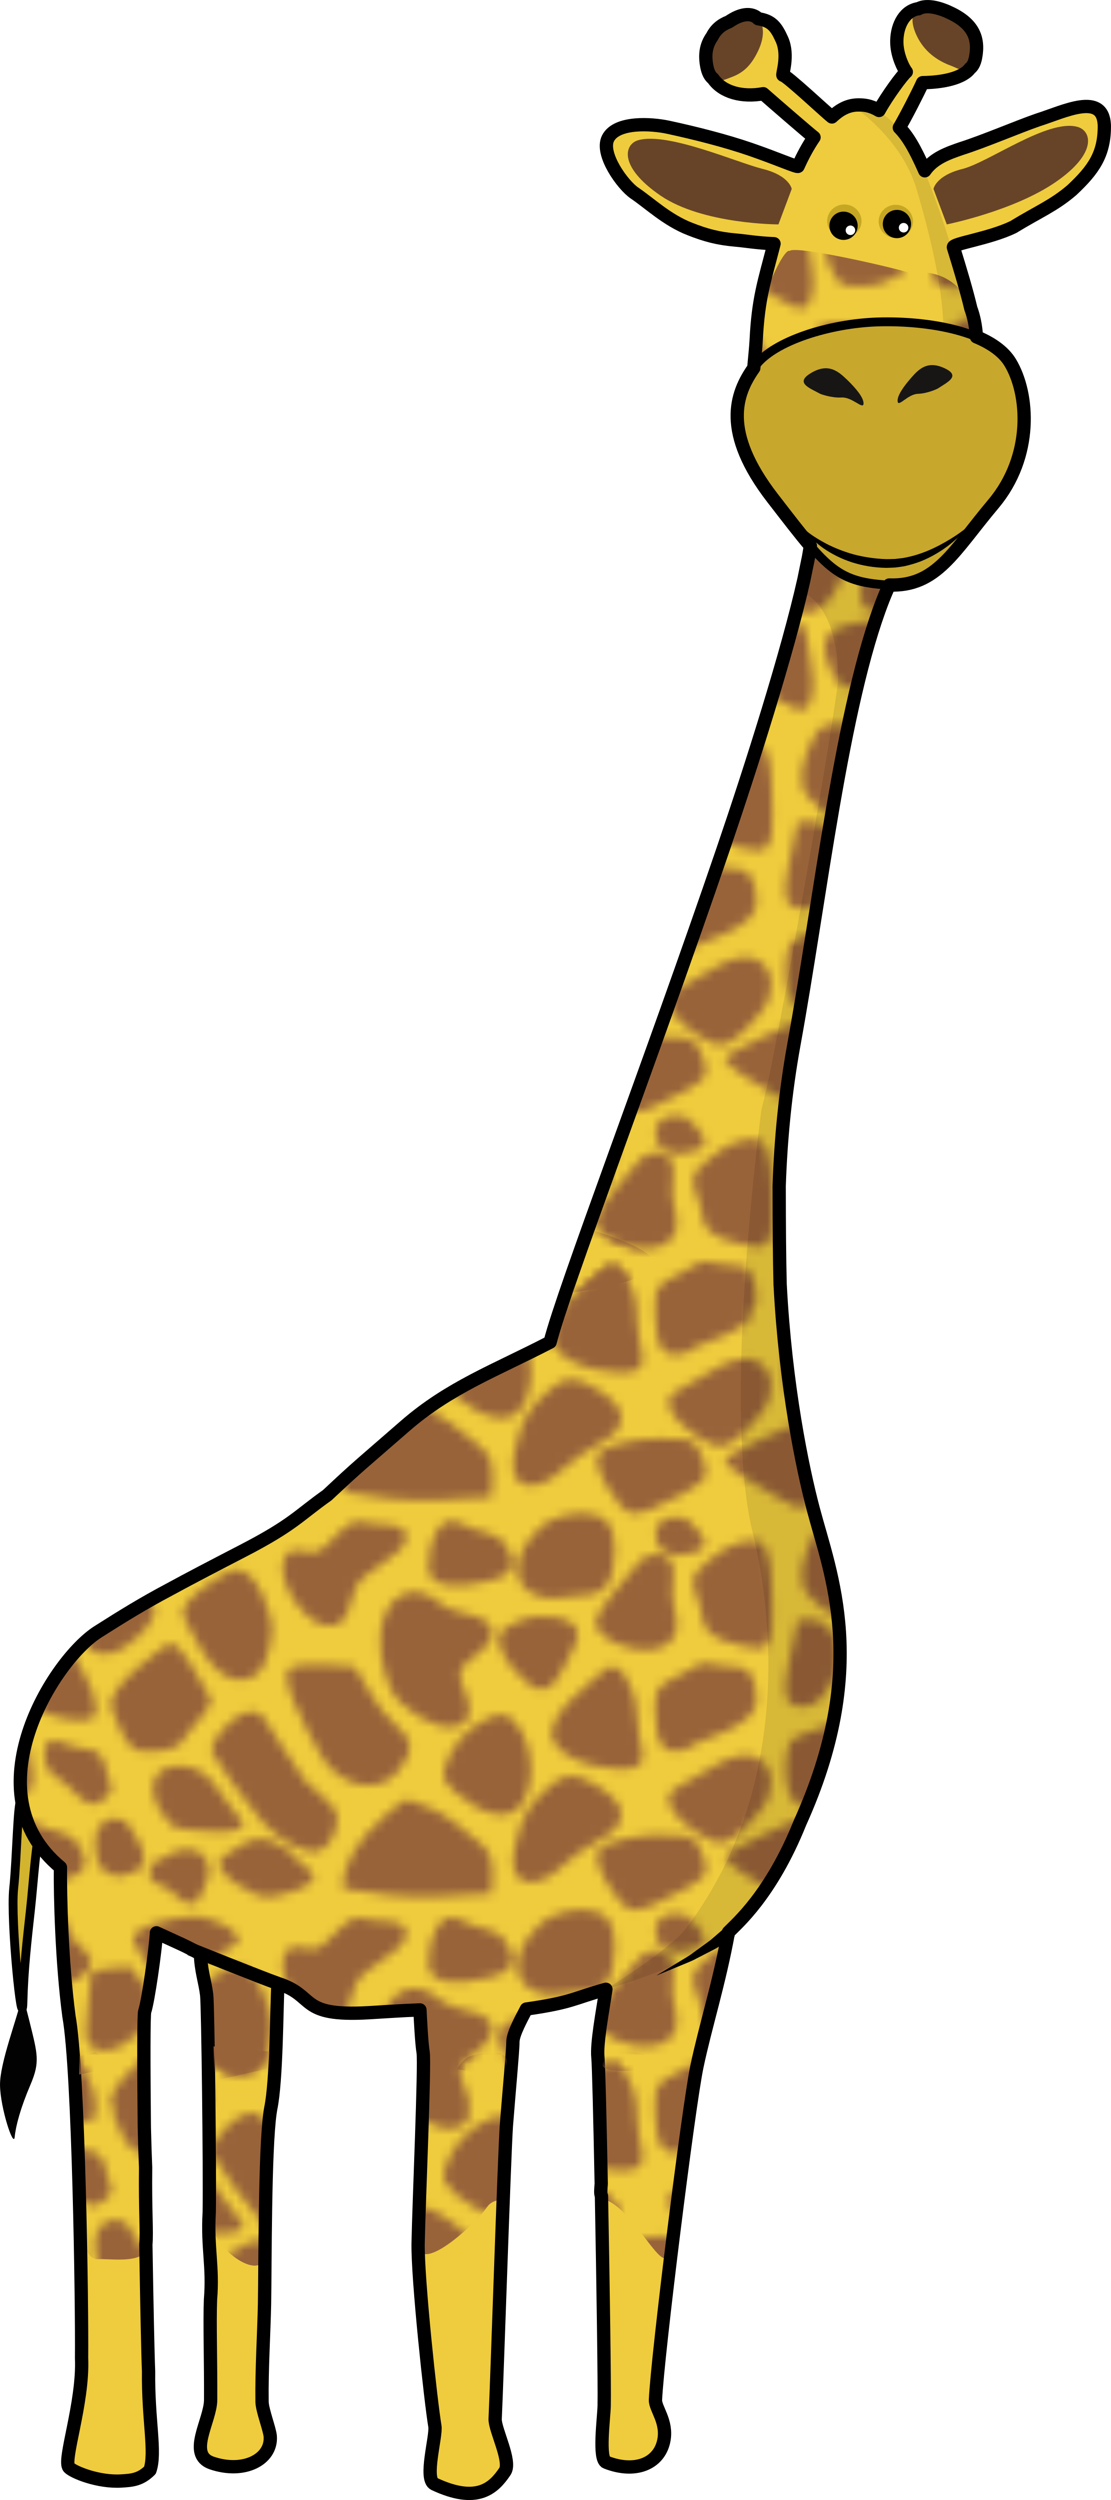 <?xml version="1.0" encoding="iso-8859-1"?>
<!-- Generator: Adobe Illustrator 16.0.0, SVG Export Plug-In . SVG Version: 6.00 Build 0)  -->
<!DOCTYPE svg PUBLIC "-//W3C//DTD SVG 1.1//EN" "http://www.w3.org/Graphics/SVG/1.1/DTD/svg11.dtd">
<svg version="1.1" id="Layer_1" xmlns="http://www.w3.org/2000/svg" xmlns:xlink="http://www.w3.org/1999/xlink" x="0px" y="0px"
	 width="125.387px" height="281.974px" viewBox="0 0 125.387 281.974" style="enable-background:new 0 0 125.387 281.974;"
	 xml:space="preserve">
<pattern  x="-1390.896" y="-665.19" width="104.127" height="89.445" patternUnits="userSpaceOnUse" id="New_Pattern_2" viewBox="0 -98.888 104.127 89.445" style="overflow:visible;">
	<g>
		<polygon style="fill:none;" points="0,-98.888 104.127,-98.888 104.127,-9.442 0,-9.442 		"/>
		<g>
			<path style="fill:#99633A;" d="M6.587-31.663c1.525,0.072,1.836,1.736,2.376,2.873c0.54,1.135,2.937,2.102,2.005,3.593
				c-0.931,1.49-3.782,2.151-5.156,2.601c-1.377,0.447-3.594-1.188-4.895-2.266c-1.303-1.078-1.092-2.987,0.894-4.208
				C3.794-30.29,4.341-31.771,6.587-31.663z"/>
			<path style="fill:#99633A;" d="M53.068-30.565c1.812,1.084,3.801,0.672,4.874,2.351s1.578,3.204-1.877,4.062
				c-3.457,0.855-6.766,0.821-6.8-1.517C49.233-28.01,50.302-32.221,53.068-30.565z"/>
			<path style="fill:#99633A;" d="M61.702-30.002c1.43-1.55,4.709-2.208,6.553-1.546c1.799,0.645,2.407,2.642,1.771,6.243
				c-0.636,3.603-3.942,2.521-5.771,3.007c-1.827,0.485-4.703-0.436-4.902-2.82C59.167-27.332,60.58-28.787,61.702-30.002z"/>
			<path style="fill:#99633A;" d="M95.505-30.798c-1.581-0.188-2.328,0.46-3.089,2.171c-0.759,1.711-1.771,4.211-0.306,6.021
				c1.465,1.811,5.291,4.11,6.428,1.347c1.138-2.763,2.405-5.658,0.936-7.73C98.006-31.062,97.469-30.565,95.505-30.798z"/>
			<path style="fill:#99633A;" d="M85.827-28.73c1.746-0.025,2.127,2.323,2.172,5.462s0.492,6.925-1.604,6.693
				c-2.096-0.232-6.029-0.96-6.194-3.312c-0.166-2.353-2.02-4.025-0.342-5.619S83.475-28.697,85.827-28.73z"/>
			<path style="fill:#99633A;" d="M73.045-26.325c0.89-1.067,4.293-1.63,3.818,1.776c-0.475,3.407,0.712,4.044,0.346,5.881
				c-0.366,1.836-2.315,2.649-4.809,2.161c-2.492-0.487-4.867-2.022-4.106-3.603C69.057-21.69,71.503-24.472,73.045-26.325z"/>
			<path style="fill:#99633A;" d="M61.231-20.14c2.613-0.168,6.023,0.438,4.496,3.337c-1.53,2.898-2.526,6.312-5.172,4.259
				c-2.645-2.055-4.26-5.172-2.704-6.239C59.405-19.852,61.231-20.14,61.231-20.14z"/>
			<path style="fill:#99633A;" d="M92.626-19.804c1.833,0.104,3.573,2.957,2.821,5.322c-0.75,2.364-2.025,4.606-4.119,4.505
				c-2.094-0.101-1.989-1.932-1.503-4.425c0.488-2.491,1.101-5.378,1.101-5.378L92.626-19.804z"/>
			<path style="fill:#99633A;" d="M50.462-21.699c0.998,0.908,2.911,1.116,4.539,1.673c1.629,0.555,2.232,2.283-0.174,4.054
				c-2.406,1.771-2.401,2.118-1.442,4.305c0.957,2.187,0.63,3.695-1.449,3.957C49.855-7.45,46-9.827,45.045-11.897
				c-0.956-2.069-1.935-5.761-0.587-8.674C45.806-23.485,48.585-23.408,50.462-21.699z"/>
			<path style="fill:#99633A;" d="M37.226-27.734c1.553-1.199,2.957-3.573,4.533-3.073c1.577,0.502,5.089-0.182,4.996,1.76
				c-0.102,2.093-5.179,3.737-5.803,5.838c-0.623,2.102-0.941,3.698-2.203,4.046c-2.994,0.828-6.606-4.745-5.857-7.24
				C33.641-28.9,35.673-26.535,37.226-27.734z"/>
			<path style="fill:#99633A;" d="M81.844-14.681c1.492,0.505,3.523-0.572,4.217,2.165c0.692,2.736-0.341,3.666-2.157,4.739
				c-1.814,1.071-4.552,1.765-5.067,2.295c-0.515,0.531-3.51,1.488-3.82-1.907c-0.309-3.396-0.591-4.699,1.88-5.781
				C79.365-14.252,79.61-15.432,81.844-14.681z"/>
			<path style="fill:#99633A;" d="M69.294-14.239c1.374-1.271,3.431,2.044,3.475,5.183s1.514,5.21-0.176,5.889
				c-1.691,0.677-7.721-0.152-9.197-2.877C61.918-8.771,68.005-13.043,69.294-14.239z"/>
			<path style="fill:#99633A;" d="M40.909-14.487c1.203,1.814,2.555,4.804,4.54,6.477c1.986,1.67,2.396,2.973,0.208,5.489
				c-2.186,2.516-6.517,1.531-8.528-1.971c-2.013-3.503-4.971-9.216-3.411-9.893C35.278-15.061,40.909-14.487,40.909-14.487z"/>
			<path style="fill:#99633A;" d="M27.282-25.409c2.66-0.418,4.525,5.428,4.288,7.132s-0.577,5.371-3.719,5.286
				c-3.139-0.087-5.442-5.677-6.25-7.235C20.794-21.784,26.368-25.265,27.282-25.409z"/>
			<path style="fill:#99633A;" d="M19.946-17.064c1.439-0.503,4,5.306,4.664,6.08c0.666,0.775-2.305,3.434-3.069,4.752
				c-0.767,1.32-2.989,1.352-4.69,1.245c-1.704-0.106-2.393-2.581-3.34-4.792C12.563-11.988,19.557-16.928,19.946-17.064z"/>
			<path style="fill:#99633A;" d="M15.643-25.372c0.667,0.904,2.801,3.752,2.683,4.669c-0.117,0.918-1.142,2.502-3.345,3.971
				c-2.201,1.471-4.692,0.984-4.341-1.769c0.354-2.75,0.312-5.628,0.566-6.153C11.46-25.182,15.643-25.372,15.643-25.372z"/>
			<path style="fill:#99633A;" d="M4.641-17.368c1.309,0.112,2.756,0.745,3.676,0.994c0.919,0.248,1.196,1.29,2.133,2.847
				c0.938,1.556,1.082,2.47,1.229,3.514c0.146,1.044,0.155,1.83-2.857,1.479c-3.012-0.348-5.256-1.754-5.679-3.841
				C2.72-14.464,4.641-17.368,4.641-17.368z"/>
			<path style="fill:#99633A;" d="M98.674-17.536c0.642-0.925,2.144-5.654,3.034-7.368c0.521-1.002,1.237-0.885,1.902-0.462
				c-0.422,4.3,2,14.069-4.107,14.825c-0.675,0.083-0.837-1.129-1.275-1.627C96.632-13.976,98.034-16.611,98.674-17.536z"/>
			<path style="fill:#99633A;" d="M27.755-28.798c0.803,1.295-4.666,2.795-6.736,4.394c-2.069,1.599-3.814-1.515-5.024-3.852
				c-0.741-1.43,4.261-2.792,7.011-2.792C24.026-31.048,26.951-30.095,27.755-28.798z"/>
			<path style="fill:#99633A;" d="M3.959-6.032C4.113-4.334,5.612-0.169,3.26-0.006C2.406,0.055,1.444-0.352,0.563-0.891
				C0.274-4.162-0.771-8.476,1.505-9.798C3.118-10.734,3.833-7.402,3.959-6.032z"/>
			<path style="fill:#99633A;" d="M75.208-28.128c-0.407-1.106-0.557-2.304,0.613-2.92c0.741-0.39,1.697-0.336,2.469-0.159
				c4.218,3.641,1.217,3.819-0.947,4.152C76.403-27.244,75.413-27.573,75.208-28.128z"/>
			<path style="fill:#99633A;" d="M1.063-22.442c0.25-2.25,3.641,1.729,3.5,2.25c-0.249,0.92-1.035,4.526-2,5.25
				c-1,0.75-1.944,0.855-2.25,1C0.205-15.744,0.583-20.668,1.063-22.442z"/>
		</g>
		<g>
			<path style="fill:#99633A;" d="M30.505-39.771c1.312,0.046,3.422,1.488,3.883,2.266c0.462,0.776,2.519,1.432,1.714,2.455
				c-0.804,1.022-3.255,1.481-4.438,1.793c-1.185,0.31-3.086-0.805-4.201-1.538c-1.116-0.735-2.778-2.348-1.069-3.188
				C28.102-38.823,28.575-39.84,30.505-39.771z"/>
			<path style="fill:#99633A;" d="M6.587-76.386c1.525,0.072,1.836,1.736,2.376,2.873c0.54,1.135,2.937,2.102,2.005,3.593
				c-0.931,1.49-3.782,2.151-5.156,2.601c-1.377,0.447-3.594-1.188-4.895-2.266c-1.303-1.078-1.092-2.987,0.894-4.208
				C3.794-75.013,4.341-76.494,6.587-76.386z"/>
			<path style="fill:#99633A;" d="M21.971-38.608c1.159,0.034,1.903,0.533,2.215,1.218c0.311,0.685,0.449,1.372,0.075,2.238
				c-0.376,0.867-0.62,1.861-1.129,2.386c-0.51,0.523-1.591,0.28-2.554-0.826c-0.963-1.105-2.856-0.948-2.789-2.328
				c0.066-1.379,0.755-1.347,1.824-1.878C20.683-38.331,20.98-38.637,21.971-38.608z"/>
			<path style="fill:#99633A;" d="M53.068-75.288c1.812,1.084,3.801,0.672,4.874,2.351s1.578,3.204-1.877,4.062
				c-3.457,0.855-6.766,0.821-6.8-1.517C49.233-72.732,50.302-76.943,53.068-75.288z"/>
			<path style="fill:#99633A;" d="M4.818-41.538c1.812,1.084,3.801,0.672,4.874,2.351s1.578,3.204-1.877,4.062
				c-3.457,0.855-6.766,0.821-6.8-1.517C0.983-38.982,2.052-43.193,4.818-41.538z"/>
			<path style="fill:#99633A;" d="M61.702-74.725c1.43-1.55,4.709-2.208,6.553-1.546c1.799,0.645,2.407,2.642,1.771,6.243
				c-0.636,3.603-3.942,2.521-5.771,3.007c-1.827,0.485-4.703-0.436-4.902-2.82C59.167-72.055,60.58-73.51,61.702-74.725z"/>
			<path style="fill:#99633A;" d="M75.906-40.202c1.625,0.163,3.195-0.438,4.007,1.575c0.812,2.014,1.412,2.854-1.569,4.4
				c-2.983,1.544-5.12,2.814-6.434,2.312c-1.313-0.504-4.521-5.488-3.361-6.68C69.707-39.786,74.206-40.374,75.906-40.202z"/>
			<path style="fill:#99633A;" d="M95.505-75.521c-1.581-0.188-2.328,0.46-3.089,2.171c-0.759,1.711-1.771,4.211-0.306,6.021
				c1.465,1.811,5.291,4.11,6.428,1.347c1.138-2.763,2.405-5.658,0.936-7.73C98.006-75.784,97.469-75.288,95.505-75.521z"/>
			<path style="fill:#99633A;" d="M85.827-73.453c1.746-0.025,2.127,2.323,2.172,5.462s0.492,6.925-1.604,6.693
				c-2.096-0.232-6.029-0.96-6.194-3.312c-0.166-2.353-2.02-4.025-0.342-5.619S83.475-73.42,85.827-73.453z"/>
			<path style="fill:#99633A;" d="M73.045-71.048c0.89-1.067,4.293-1.63,3.818,1.776c-0.475,3.407,0.712,4.044,0.346,5.881
				c-0.366,1.836-2.315,2.649-4.809,2.161c-2.492-0.487-4.867-2.022-4.106-3.603C69.057-66.413,71.503-69.194,73.045-71.048z"/>
			<path style="fill:#99633A;" d="M61.231-64.862c2.613-0.168,6.023,0.438,4.496,3.337c-1.53,2.898-2.526,6.312-5.172,4.259
				c-2.645-2.055-4.26-5.172-2.704-6.239C59.405-64.574,61.231-64.862,61.231-64.862z"/>
			<path style="fill:#99633A;" d="M92.626-64.526c1.833,0.104,3.573,2.957,2.821,5.322c-0.75,2.364-2.025,4.606-4.119,4.505
				c-2.094-0.101-1.989-1.932-1.503-4.425c0.488-2.491,1.101-5.378,1.101-5.378L92.626-64.526z"/>
			<path style="fill:#99633A;" d="M101.126-53.276c1.833,0.104,3.573,2.957,2.821,5.322c-0.75,2.364-2.025,4.606-4.119,4.505
				c-2.094-0.101-1.989-1.932-1.503-4.425c0.488-2.491,1.101-5.378,1.101-5.378L101.126-53.276z"/>
			<path style="fill:#99633A;" d="M50.462-66.422c0.998,0.908,2.911,1.116,4.539,1.673c1.629,0.555,2.232,2.283-0.174,4.054
				c-2.406,1.771-2.401,2.118-1.442,4.305c0.957,2.187,0.63,3.695-1.449,3.957c-2.08,0.261-5.936-2.116-6.891-4.187
				c-0.956-2.069-1.935-5.761-0.587-8.674C45.806-68.208,48.585-68.131,50.462-66.422z"/>
			<path style="fill:#99633A;" d="M37.226-72.457c1.553-1.199,2.957-3.573,4.533-3.073c1.577,0.502,5.089-0.182,4.996,1.76
				c-0.102,2.093-5.179,3.737-5.803,5.838c-0.623,2.102-0.941,3.698-2.203,4.046c-2.994,0.828-6.606-4.745-5.857-7.24
				C33.641-73.623,35.673-71.258,37.226-72.457z"/>
			<path style="fill:#99633A;" d="M81.844-59.403c1.492,0.505,3.523-0.572,4.217,2.165c0.692,2.736-0.341,3.666-2.157,4.739
				c-1.814,1.071-4.552,1.765-5.067,2.295c-0.515,0.531-3.51,1.488-3.82-1.907c-0.309-3.396-0.591-4.699,1.88-5.781
				C79.365-58.975,79.61-60.154,81.844-59.403z"/>
			<path style="fill:#99633A;" d="M69.294-58.962c1.374-1.271,3.431,2.044,3.475,5.183s1.514,5.21-0.176,5.889
				c-1.691,0.677-7.721-0.152-9.197-2.877C61.918-53.494,68.005-57.766,69.294-58.962z"/>
			<path style="fill:#99633A;" d="M86.178-49.002c2.468,1.056,1.894,4.42,0.865,5.612c-1.03,1.192-3.337,4.363-5.175,3.997
				c-1.836-0.366-7.78-4.466-4.535-6.213C80.577-47.352,83.809-50.015,86.178-49.002z"/>
			<path style="fill:#99633A;" d="M58.916-53.059c-1.409-1.514-3.013-0.349-4.697,0.722c-1.686,1.069-3.858,4.632-3.054,6.059
				c0.806,1.428,5.565,5.022,7.895,3.288C61.39-44.723,61.439-50.349,58.916-53.059z"/>
			<path style="fill:#99633A;" d="M40.909-59.21c1.203,1.814,2.555,4.804,4.54,6.477c1.986,1.67,2.396,2.973,0.208,5.489
				c-2.186,2.516-6.517,1.531-8.528-1.971c-2.013-3.503-4.971-9.216-3.411-9.893C35.278-59.783,40.909-59.21,40.909-59.21z"/>
			<path style="fill:#99633A;" d="M27.282-70.132c2.66-0.418,4.525,5.428,4.288,7.132s-0.577,5.371-3.719,5.286
				c-3.139-0.087-5.442-5.677-6.25-7.235C20.794-66.507,26.368-69.987,27.282-70.132z"/>
			<path style="fill:#99633A;" d="M30.66-53.438c1.04,1.442,3.882,6.223,4.679,7.126c0.799,0.904,3.44,2.698,3.588,3.872
				c0.147,1.175-0.477,3.276-1.905,3.951c-1.43,0.675-4.728-1.24-6.455-3.178c-1.727-1.937-5.197-6.727-5.737-7.896
				C24.29-50.732,28.791-56.027,30.66-53.438z"/>
			<path style="fill:#99633A;" d="M19.946-61.787c1.439-0.503,4,5.306,4.664,6.08c0.666,0.775-2.305,3.434-3.069,4.752
				c-0.767,1.32-2.989,1.352-4.69,1.245c-1.704-0.106-2.393-2.581-3.34-4.792C12.563-56.711,19.557-61.65,19.946-61.787z"/>
			<path style="fill:#99633A;" d="M15.643-70.095c0.667,0.904,2.801,3.752,2.683,4.669c-0.117,0.918-1.142,2.502-3.345,3.971
				c-2.201,1.471-4.692,0.984-4.341-1.769c0.354-2.75,0.312-5.628,0.566-6.153C11.46-69.904,15.643-70.095,15.643-70.095z"/>
			<path style="fill:#99633A;" d="M4.641-62.091c1.309,0.112,2.756,0.745,3.676,0.994c0.919,0.248,1.196,1.29,2.133,2.847
				c0.938,1.556,1.082,2.47,1.229,3.514c0.146,1.044,0.155,1.83-2.857,1.479c-3.012-0.348-5.256-1.754-5.679-3.841
				C2.72-59.187,4.641-62.091,4.641-62.091z"/>
			<path style="fill:#99633A;" d="M13.511-45.346c-0.686-2.215-0.717-4.437-2.681-4.54c-1.963-0.103-3.945-1.513-4.458-0.851
				c-0.514,0.662-1.007,2.761,0.84,3.911c1.849,1.15,3.057,3.357,4.361,3.077C12.876-44.029,13.511-45.346,13.511-45.346z"/>
			<path style="fill:#99633A;" d="M94.566-37.134c-1.14-2.678-0.471-3.753,0.685-4.385c1.154-0.629,2.86-0.73,3.968-0.981
				c0.893-0.204,4.845,2.335,3.621,6.058c-1.254,0.787-2.946,1.51-4.226,1.492C96.462-34.979,95.706-34.455,94.566-37.134z"/>
			<path style="fill:#99633A;" d="M92.56-34.255c-0.301,1.834-0.839,2.587-3.805,0.734c-2.966-1.852-4.581-2.442-5.975-4.057
				c-0.721-0.833,8.331-4.396,8.571-4.614c0.375,0.671,0.646,1.507,0.737,2.456C92.318-37.321,92.859-36.089,92.56-34.255z"/>
			<path style="fill:#99633A;" d="M98.674-62.259c0.642-0.925,2.144-5.654,3.034-7.368c0.521-1.002,1.237-0.885,1.902-0.462
				c-0.422,4.3,2,14.069-4.107,14.825c-0.675,0.083-0.837-1.129-1.275-1.627C96.632-58.698,98.034-61.334,98.674-62.259z"/>
			<path style="fill:#99633A;" d="M90.334-51.022c1.166-0.801,4.295-1.5,5.464-2.04c0.753-0.349,1.465,0.443,1.988,1.397
				c-0.001,0.004-0.004,0.009-0.007,0.014c-1.757,3.431-2.577,7.892-5.665,8.245C88.77-43.023,89.345-50.343,90.334-51.022z"/>
			<path style="fill:#99633A;" d="M58.933-38.526c0.857-4.487,2.147-5.451,3.889-7.108c1.742-1.657,3.03-1.655,5.497-0.125
				c2.467,1.531,3.169,2.846,2.357,4.346c-0.77,1.422-4.054,2.416-6.478,4.808C61.715-34.155,58.077-34.039,58.933-38.526z"/>
			<path style="fill:#99633A;" d="M27.755-73.521c0.803,1.295-4.666,2.795-6.736,4.394c-2.069,1.599-3.814-1.515-5.024-3.852
				c-0.741-1.43,4.261-2.792,7.011-2.792C24.026-75.771,26.951-74.817,27.755-73.521z"/>
			<path style="fill:#99633A;" d="M44.16-42.253c3.487-3.058,2.46-1.735,4.69-1.244c1.49,0.328,4.354,2.554,5.811,3.84
				c1.456,1.286,2.098,1.461,1.714,6.018c-2.213,0.078-3.593,0.192-5.81,0.318c-3.697,0.211-7.432-0.234-10.913-0.876
				C39.415-36.728,41.317-39.761,44.16-42.253z"/>
			<path style="fill:#99633A;" d="M21.023-48.021c3.66-0.052,4.588,3.287,6.981,6.001c2.087,2.364-7.235,1.091-7.406,0.937
				C17.232-44.12,17.363-47.968,21.023-48.021z"/>
			<path style="fill:#99633A;" d="M3.959-50.755c0.154,1.698,1.653,5.863-0.699,6.026c-0.854,0.061-1.815-0.346-2.696-0.885
				c-0.289-3.271-1.335-7.585,0.941-8.907C3.118-55.457,3.833-52.125,3.959-50.755z"/>
			<path style="fill:#99633A;" d="M11.95-37.184c-0.416-1.693-0.574-3.523,0.591-4.455c0.738-0.591,1.695-0.501,2.468-0.226
				c4.246,5.594,1.246,5.844-0.916,6.337C13.152-35.823,12.159-36.334,11.95-37.184z"/>
			<path style="fill:#99633A;" d="M75.208-72.851c-0.407-1.106-0.557-2.304,0.613-2.92c0.741-0.39,1.697-0.336,2.469-0.159
				c4.218,3.641,1.217,3.819-0.947,4.152C76.403-71.967,75.413-72.296,75.208-72.851z"/>
			<path style="fill:#99633A;" d="M1.063-67.165c0.25-2.25,3.641,1.729,3.5,2.25c-0.249,0.92-1.035,4.526-2,5.25
				c-1,0.75-1.944,0.855-2.25,1C0.205-60.467,0.583-65.391,1.063-67.165z"/>
		</g>
		<g>
			<path style="fill:#99633A;" d="M30.505-84.493c1.312,0.046,3.422,1.488,3.883,2.266c0.462,0.776,2.519,1.432,1.714,2.455
				c-0.804,1.022-3.255,1.481-4.438,1.793c-1.185,0.31-3.086-0.805-4.201-1.538c-1.116-0.735-2.778-2.348-1.069-3.188
				C28.102-83.546,28.575-84.562,30.505-84.493z"/>
			<path style="fill:#99633A;" d="M21.971-83.331c1.159,0.034,1.903,0.533,2.215,1.218c0.311,0.685,0.449,1.372,0.075,2.238
				c-0.376,0.867-0.62,1.861-1.129,2.386c-0.51,0.523-1.591,0.28-2.554-0.826c-0.963-1.105-2.856-0.948-2.789-2.328
				c0.066-1.379,0.755-1.347,1.824-1.878C20.683-83.054,20.98-83.359,21.971-83.331z"/>
			<path style="fill:#99633A;" d="M4.818-86.261c1.812,1.084,3.801,0.672,4.874,2.351s1.578,3.204-1.877,4.062
				c-3.457,0.855-6.766,0.821-6.8-1.517C0.983-83.705,2.052-87.916,4.818-86.261z"/>
			<path style="fill:#99633A;" d="M75.906-84.925c1.625,0.163,3.195-0.438,4.007,1.575c0.812,2.014,1.412,2.854-1.569,4.4
				c-2.983,1.544-5.12,2.814-6.434,2.312c-1.313-0.504-4.521-5.488-3.361-6.68C69.707-84.509,74.206-85.097,75.906-84.925z"/>
			<path style="fill:#99633A;" d="M101.126-97.999c1.833,0.104,3.573,2.957,2.821,5.322c-0.75,2.364-2.025,4.606-4.119,4.505
				c-2.094-0.101-1.989-1.932-1.503-4.425c0.488-2.491,1.101-5.378,1.101-5.378L101.126-97.999z"/>
			<path style="fill:#99633A;" d="M50.462-111.145c0.998,0.908,2.911,1.116,4.539,1.673c1.629,0.555,2.232,2.283-0.174,4.054
				c-2.406,1.771-2.401,2.118-1.442,4.305c0.957,2.187,0.63,3.695-1.449,3.957c-2.08,0.261-5.936-2.116-6.891-4.187
				c-0.956-2.069-1.935-5.761-0.587-8.674C45.806-112.931,48.585-112.854,50.462-111.145z"/>
			<path style="fill:#99633A;" d="M81.844-104.126c1.492,0.505,3.523-0.572,4.217,2.165c0.692,2.736-0.341,3.666-2.157,4.739
				c-1.814,1.071-4.552,1.765-5.067,2.295c-0.515,0.531-3.51,1.488-3.82-1.907c-0.309-3.396-0.591-4.699,1.88-5.781
				C79.365-103.697,79.61-104.877,81.844-104.126z"/>
			<path style="fill:#99633A;" d="M69.294-103.685c1.374-1.271,3.431,2.044,3.475,5.183s1.514,5.21-0.176,5.889
				c-1.691,0.677-7.721-0.152-9.197-2.877C61.918-98.217,68.005-102.488,69.294-103.685z"/>
			<path style="fill:#99633A;" d="M86.178-93.725c2.468,1.056,1.894,4.42,0.865,5.612c-1.03,1.192-3.337,4.363-5.175,3.997
				c-1.836-0.366-7.78-4.466-4.535-6.213C80.577-92.074,83.809-94.737,86.178-93.725z"/>
			<path style="fill:#99633A;" d="M58.916-97.781c-1.409-1.514-3.013-0.349-4.697,0.722c-1.686,1.069-3.858,4.632-3.054,6.059
				c0.806,1.428,5.565,5.022,7.895,3.288C61.39-89.445,61.439-95.071,58.916-97.781z"/>
			<path style="fill:#99633A;" d="M40.909-103.933c1.203,1.814,2.555,4.804,4.54,6.477c1.986,1.67,2.396,2.973,0.208,5.489
				c-2.186,2.516-6.517,1.531-8.528-1.971c-2.013-3.503-4.971-9.216-3.411-9.893C35.278-104.506,40.909-103.933,40.909-103.933z"/>
			<path style="fill:#99633A;" d="M30.66-98.161c1.04,1.442,3.882,6.223,4.679,7.126c0.799,0.904,3.44,2.698,3.588,3.872
				c0.147,1.175-0.477,3.276-1.905,3.951c-1.43,0.675-4.728-1.24-6.455-3.178c-1.727-1.937-5.197-6.727-5.737-7.896
				C24.29-95.455,28.791-100.75,30.66-98.161z"/>
			<path style="fill:#99633A;" d="M19.946-106.51c1.439-0.503,4,5.306,4.664,6.08c0.666,0.775-2.305,3.434-3.069,4.752
				c-0.767,1.32-2.989,1.352-4.69,1.245c-1.704-0.106-2.393-2.581-3.34-4.792C12.563-101.434,19.557-106.373,19.946-106.51z"/>
			<path style="fill:#99633A;" d="M4.641-106.813c1.309,0.112,2.756,0.745,3.676,0.994c0.919,0.248,1.196,1.29,2.133,2.847
				c0.938,1.556,1.082,2.47,1.229,3.514c0.146,1.044,0.155,1.83-2.857,1.479c-3.012-0.348-5.256-1.754-5.679-3.841
				C2.72-103.909,4.641-106.813,4.641-106.813z"/>
			<path style="fill:#99633A;" d="M13.511-90.068c-0.686-2.215-0.717-4.437-2.681-4.54c-1.963-0.103-3.945-1.513-4.458-0.851
				c-0.514,0.662-1.007,2.761,0.84,3.911c1.849,1.15,3.057,3.357,4.361,3.077C12.876-88.752,13.511-90.068,13.511-90.068z"/>
			<path style="fill:#99633A;" d="M94.566-81.856c-1.14-2.678-0.471-3.753,0.685-4.385c1.154-0.629,2.86-0.73,3.968-0.981
				c0.893-0.204,4.845,2.335,3.621,6.058c-1.254,0.787-2.946,1.51-4.226,1.492C96.462-79.702,95.706-79.178,94.566-81.856z"/>
			<path style="fill:#99633A;" d="M92.56-78.978c-0.301,1.834-0.839,2.587-3.805,0.734c-2.966-1.852-4.581-2.442-5.975-4.057
				c-0.721-0.833,8.331-4.396,8.571-4.614c0.375,0.671,0.646,1.507,0.737,2.456C92.318-82.044,92.859-80.812,92.56-78.978z"/>
			<path style="fill:#99633A;" d="M90.334-95.745c1.166-0.801,4.295-1.5,5.464-2.04c0.753-0.349,1.465,0.443,1.988,1.397
				c-0.001,0.004-0.004,0.009-0.007,0.014c-1.757,3.431-2.577,7.892-5.665,8.245C88.77-87.746,89.345-95.065,90.334-95.745z"/>
			<path style="fill:#99633A;" d="M58.933-83.249c0.857-4.487,2.147-5.451,3.889-7.108c1.742-1.657,3.03-1.655,5.497-0.125
				c2.467,1.531,3.169,2.846,2.357,4.346c-0.77,1.422-4.054,2.416-6.478,4.808C61.715-78.878,58.077-78.762,58.933-83.249z"/>
			<path style="fill:#99633A;" d="M44.16-86.976c3.487-3.058,2.46-1.735,4.69-1.244c1.49,0.328,4.354,2.554,5.811,3.84
				c1.456,1.286,2.098,1.461,1.714,6.018c-2.213,0.078-3.593,0.192-5.81,0.318c-3.697,0.211-7.432-0.234-10.913-0.876
				C39.415-81.45,41.317-84.483,44.16-86.976z"/>
			<path style="fill:#99633A;" d="M21.023-92.744c3.66-0.052,4.588,3.287,6.981,6.001c2.087,2.364-7.235,1.091-7.406,0.937
				C17.232-88.843,17.363-92.69,21.023-92.744z"/>
			<path style="fill:#99633A;" d="M3.959-95.478c0.154,1.698,1.653,5.863-0.699,6.026c-0.854,0.061-1.815-0.346-2.696-0.885
				c-0.289-3.271-1.335-7.585,0.941-8.907C3.118-100.18,3.833-96.848,3.959-95.478z"/>
			<path style="fill:#99633A;" d="M11.95-81.906c-0.416-1.693-0.574-3.523,0.591-4.455c0.738-0.591,1.695-0.501,2.468-0.226
				c4.246,5.594,1.246,5.844-0.916,6.337C13.152-80.546,12.159-81.057,11.95-81.906z"/>
		</g>
	</g>
</pattern>
<path style="fill:#D3B42F;stroke:#000000;stroke-miterlimit:10;" d="M4.723,205.386c-0.685,2.155-0.907,6.591-1.287,10.026
	c-0.379,3.437-0.762,6.73-0.852,10.45c-0.09,3.719-1.42-9.273-1.041-12.853c0.377-3.581,0.431-9.872,0.857-10.021
	C2.828,202.839,4.723,205.386,4.723,205.386z"/>
<path style="fill:#020202;" d="M2.433,225.293c0,0-0.014-1.001,0.897,2.702c0.911,3.705,1.209,4.56,0.103,7.147
	c-1.107,2.591-1.651,4.601-1.775,5.888c-0.124,1.288-1.619-3.265-1.656-5.838C-0.035,232.619,2.034,227.442,2.433,225.293z"/>
<path style="fill:#EFCC3D;" d="M99.659,67.647c3.142-8.039,7.573-10.533,9.444-16.838c1.269-4.27,1.582-6.527,1.143-12.142
	c-0.217-2.769-1.314-6.486-2.642-10.773c-0.133-0.426,3.993-0.961,6.741-2.278c2.849-1.743,4.603-2.428,6.646-4.187
	c2.414-2.27,3.692-4.031,3.646-7.326c-0.167-3.748-4.541-1.512-7.509-0.574c-2.154,0.74-6.08,2.419-8.641,3.229
	c-1.541,0.531-3.137,1.097-4.113,2.507c-1.178-2.675-1.984-3.956-2.875-4.865c0.726-1.228,2.135-3.975,2.629-5.077
	c0.818-0.012,3.847-0.092,5.166-1.39c1.32-1.296,0.729-2.867,0.311-3.956c-0.758-1.889-2.973-3.453-6.105-2.972
	c-1.596,0.343-2.35,2.154-2.281,3.903c0.055,1.445,0.783,2.869,1.068,3.199c-0.48,0.404-2.181,2.722-3.078,4.354
	c-1-0.586-1.689-0.634-2.42-0.624c-1.168,0.018-2.103,0.607-2.898,1.354c-0.555-0.412-5.124-4.703-5.516-4.7
	c-0.172,0.001,0.704-2.213-0.135-4.058C87.478,2.764,86.929,2,84.281,2.038c-3.064,0.263-4.345,1.555-4.449,4.478
	c-0.099,3.287,3.011,4.665,6.309,4.052c0.812,0.719,5.234,4.551,5.733,4.92c-0.688,1.002-1.286,2.123-1.802,3.271
	c-0.065,0.146-2.296-0.855-5.401-1.925c-2.855-0.981-6.277-1.841-9.242-2.48c-1.896-0.41-5.814-0.667-6.799,1.233
	c-0.908,1.746,1.646,5.28,2.986,6.188c1.752,1.188,3.657,3.045,6.271,4.062c1.761,0.686,3.095,1.065,5.226,1.248
	c1.065,0.091,2.332,0.324,4.247,0.403c-1.115,4.332-1.777,6.131-2.017,10.897c-0.136,2.705-1.135,7.902,0.53,12.023
	c1.478,3.659,5.625,6.272,5.774,8.549c0.316,4.853-5.739,24.246-10.044,36.851c-8.271,24.222-18.03,49.667-19.515,55.572
	c-6.231,3.228-11.343,5.077-16.381,9.465c-5.038,4.389-5.196,4.441-8.771,7.796c-3.282,2.322-3.833,3.334-9.558,6.293
	c-8.572,4.431-11.276,5.908-16.331,9.119c-5.056,3.211-14.35,18.148-4.225,26.559c-0.037,3.157,0.153,10.727,0.964,16.805
	c1.104,6.074,1.482,32.602,1.422,38.547c0.218,5.071-2.148,11.571-1.418,12.344c0.489,0.518,3.296,1.681,5.918,1.518
	c1.214-0.074,2.136-0.142,3.221-1.214c0.696-2.038-0.225-5.65-0.159-11.161c-0.218-5.071-0.744-39.691-0.436-40.59
	c0.391-1.144,1.217-6.951,1.323-8.863c2.996,1.377,3.131,1.385,4.964,2.394c0.062,1.9,0.533,3.136,0.708,4.624
	c0.143,1.195,0.365,19.719,0.287,24.504c-0.231,4.063,0.453,6.056,0.143,9.857c-0.104,2.495,0.041,7.142,0.016,11.309
	c-0.014,2.327-2.666,6.128,0.103,7.104c3.642,1.252,6.809-0.388,6.626-2.995c-0.056-0.784-0.913-2.96-0.927-3.9
	c-0.05-3.566,0.21-7.696,0.279-11.024c0.08-4.495,0.015-18.365,0.699-22.047c0.667-3.153,0.661-11.362,0.818-14.11
	c4.363,1.386,2.249,3.751,10.216,3.297c2.215-0.126,3.596-0.24,5.809-0.318c0.056,1.195,0.191,3.77,0.357,4.779
	c0.215,1.306-0.479,17.117-0.562,21.467c-0.089,3.917,1.43,18.003,1.891,20.706c0.189,1.113-1.263,5.96-0.052,6.526
	c4.816,2.249,6.676,0.483,7.954-1.419c0.763-1.137-1.155-4.732-1.101-5.93c0.223-4.788,1.028-29.593,1.268-33.075
	c0.244-3.193,0.742-8.514,0.735-9.435c-0.008-0.92,1.047-2.791,1.521-3.717c5.115-0.725,5.275-1.192,8.978-2.232
	c-0.366,2.468-1.071,6.108-0.904,7.697c0.197,1.872,0.794,35.221,0.706,39.281c-0.029,1.387-0.666,6.022,0.236,6.376
	c3.208,1.259,5.948,0.204,6.49-2.412c0.45-2.171-0.979-3.651-0.937-4.626c0.22-4.933,3.731-33.112,4.683-37.619
	c0.949-4.509,2.519-9.392,3.554-15.13c2.458-2.613,4.573-5.319,6.588-9.25c9.925-19.369,5.054-30.678,2.981-38.495
	c-2.074-7.818-6.302-29.713-2.182-52.374C92.604,101.31,95.029,79.492,99.659,67.647z"/>
<pattern  id="SVGID_1_" xlink:href="#New_Pattern_2" patternTransform="matrix(1 0 0 1 25 3.5)">
</pattern>
<path style="fill:url(#SVGID_1_);" d="M99.659,67.647c3.142-8.039,7.573-10.533,9.444-16.838c1.269-4.27,1.252-6.511,1.143-12.142
	c-0.143-7.358-4.976-8.357-7.643-7.858c0.818-0.012-12.704-3.246-13.5-2.5c-0.555-0.412-3.521,5.311-3.761,10.077
	c-0.136,2.705-1.135,7.902,0.53,12.023c1.478,3.659,5.625,6.272,5.774,8.549c0.316,4.853-5.739,24.246-10.044,36.851
	c-8.271,24.222-18.03,49.667-19.515,55.572c-6.231,3.228-11.343,5.077-16.381,9.465c-5.038,4.389-11.714,11.337-17.771,14.13
	c-8.763,4.04-11.834,5.867-16.889,9.078c-5.056,3.211-14.35,18.148-4.225,26.559c-0.037,3.157,0.153,10.727,0.964,16.805
	c1.104,6.074,1.21,8.445,1.149,14.391c0.218,5.071-0.455,13.164,2.167,13.001c1.214-0.074,4.082,0.404,5.167-0.668
	c0.467-1.365,0.093-3.462,0.166-9.667c-0.218-5.071-0.41-16.715-0.102-17.613c0.391-1.144,1.217-6.951,1.323-8.863
	c2.996,1.377,3.131,1.385,4.964,2.394c0.062,1.9,0.533,3.136,0.708,4.624c0.143,1.195,0.365,19.719,0.287,24.504
	c-0.231,4.063,6.17,8.118,6.239,4.79c0.08-4.495,0.015-12.806,0.699-16.487c0.667-3.153,0.661-11.362,0.818-14.11
	c4.363,1.386,2.249,3.751,10.216,3.297c2.215-0.126,3.596-0.24,5.809-0.318c0.056,1.195,0.191,3.77,0.357,4.779
	c0.215,1.306-0.479,17.117-0.562,21.467c-0.089,3.917,6.464-2.06,7.742-3.962c0.763-1.137,1.779-0.469,1.834-1.666
	c0.223-4.788,0.145-4.081,0.384-7.563c0.244-3.193,0.742-8.514,0.735-9.435c-0.008-0.92,1.047-2.791,1.521-3.717
	c5.115-0.725,5.275-1.192,8.978-2.232c-0.366,2.468-1.071,6.108-0.904,7.697c0.197,1.872,0.481,9.727,0.394,13.787
	c-0.029,1.387-0.343,1.942,0.56,2.296c3.208,1.259,6.458,8.616,7,6c0.45-2.171,0.976-7.375,1.167-8.332
	c0.5-2.5,1.107-8.244,2.059-12.751c0.949-4.509,2.519-9.392,3.554-15.13c2.458-2.613,4.573-5.319,6.588-9.25
	c9.925-19.369,5.054-30.678,2.981-38.495c-2.074-7.818-6.302-29.713-2.182-52.374C92.604,101.31,95.029,79.492,99.659,67.647z"/>
<path style="fill:#674427;" d="M105.354,21.31c0,0,0.25-1.5,3.25-2.25s9.668-5.685,13-4.75c1.621,0.454,2.25,3-2.5,6.25
	s-12.25,4.75-12.25,4.75L105.354,21.31z"/>
<path style="fill:#674427;" d="M89.354,21.31c0,0-0.25-1.5-3.25-2.25s-10.727-4.185-14.059-3.25c-1.621,0.454-2.25,3,2.5,6.25
	s13.309,3.25,13.309,3.25L89.354,21.31z"/>
<ellipse style="fill:#C6A724;" cx="95.291" cy="24.935" rx="1.938" ry="1.875"/>
<ellipse transform="matrix(0.997 0.079 -0.079 0.997 2.273 -7.872)" style="fill:#C6A724;" cx="101.104" cy="24.935" rx="1.938" ry="1.875"/>
<circle cx="95.2" cy="25.463" r="1.596"/>
<circle style="fill:#FFFFFF;" cx="95.979" cy="25.973" r="0.538"/>
<circle cx="101.227" cy="25.268" r="1.596"/>
<circle style="fill:#FFFFFF;" cx="101.979" cy="25.684" r="0.538"/>
<path style="fill:#674427;" d="M82.271,8.81c1.219-0.438,2.334-1,3.334-3.167c1.343-2.91-0.167-5-2.834-3.5s-3.438,3.04-3,5.334
	S81.744,8.999,82.271,8.81z"/>
<path style="fill:#674427;" d="M107.487,7.476c-1.219-0.438-3.05-1.332-4.05-3.499c-1.343-2.91,0.45-3.999,3.5-2.667
	c2.804,1.225,3.605,2.873,3.167,5.167S108.014,7.665,107.487,7.476z"/>
<path style="opacity:0.1;" d="M96.27,11.975c0,0,5.437,3.52,7.167,9.334c4.167,14,2.833,18.166,2.833,18.166l-14.5,20.834
	l-1.333,6.5c0,0,4,0.832,4.167,9.666c0.035,1.841-7.001,42.834-8.667,48.668c0,0-4.5,33.332-1,47.666
	c2.543,10.415,4,29.498-7.5,44.666c-1.887,2.488-9.049,6.887-9.049,6.887s10.05-2.718,13.828-6.433
	c1.433-1.409,10.065-8.452,12.388-31.12c0.666-6.5-2.668-14.333-3.834-20.5c-2.747-14.528-2.833-14.967-2.833-37.5
	c0,0,7.333-55.833,12.833-63.5c0,0,10-24.333,9.667-26.167s-4.834-19.333-8.167-23.667S96.27,11.975,96.27,11.975z"/>
<path style="fill:#C8A72D;stroke:#000000;stroke-miterlimit:10;" d="M99.104,36.31c-5.354,0.157-11.779,2.107-13.875,4.98
	c-2.095,2.87-3.969,7.219,1.982,14.911c5.95,7.692,7.048,9.419,12.894,9.775c5.561,0.339,7.472-3.746,12.007-9.135
	s4.034-12.456,1.897-15.969C111.873,37.358,104.771,36.144,99.104,36.31z"/>
<path style="fill:#171615;" d="M105.818,43.834c1.134-0.745,2.667-1.433,0.763-2.312c-1.905-0.879-2.87,0.092-3.735,1.078
	c-0.864,0.983-1.645,2.082-1.536,2.704c0.108,0.62,1.149-0.845,2.277-0.884C104.716,44.382,105.818,43.834,105.818,43.834z"/>
<path style="fill:#171615;" d="M92.588,44.427c-1.261-0.68-2.934-1.259-1.016-2.38c1.918-1.123,3.021-0.185,4.02,0.777
	c1,0.962,1.92,2.053,1.865,2.724c-0.057,0.67-1.284-0.784-2.474-0.715C93.797,44.901,92.588,44.427,92.588,44.427z"/>
<g>
	<path d="M90.604,59.56c0,0,0.256,0.219,0.71,0.562c0.453,0.348,1.145,0.783,1.996,1.232c0.859,0.438,1.898,0.86,3.047,1.179
		c1.153,0.303,2.412,0.488,3.684,0.533c0.273,0.003,0.642-0.015,0.956-0.021c0.303-0.035,0.604-0.069,0.901-0.104
		c0.609-0.107,1.204-0.251,1.769-0.438c1.135-0.366,2.148-0.871,2.991-1.352c0.845-0.48,1.523-0.94,1.98-1.287
		c0.463-0.34,0.716-0.553,0.716-0.553s-0.8,1.069-2.402,2.286c-0.803,0.601-1.813,1.22-2.996,1.7
		c-0.594,0.23-1.229,0.418-1.89,0.566c-0.341,0.056-0.692,0.11-1.035,0.147c-0.339,0.012-0.628,0.034-1.011,0.038
		c-1.357-0.016-2.714-0.25-3.924-0.642c-1.21-0.399-2.27-0.956-3.102-1.529c-0.836-0.571-1.426-1.178-1.821-1.604
		c-0.198-0.217-0.337-0.396-0.428-0.522C90.652,59.626,90.604,59.56,90.604,59.56z"/>
</g>
<path style="fill:none;stroke:#000000;stroke-width:1.5;stroke-linecap:round;stroke-linejoin:round;stroke-miterlimit:10;" d="
	M117.127,13.529c-2.154,0.74-6.08,2.419-8.641,3.229c-1.541,0.531-3.137,1.097-4.113,2.507c-1.178-2.675-1.984-3.956-2.875-4.865
	c0.726-1.228,2.135-3.975,2.629-5.077c0.818-0.012,3.847-0.092,5.166-1.39c0.074-0.072,0.121-0.148,0.183-0.222
	c0.272-0.2,0.501-0.573,0.628-1.234c0.438-2.294-0.363-3.942-3.167-5.167c-1.45-0.634-2.611-0.714-3.291-0.316
	c-0.051,0.007-0.097,0.004-0.147,0.012c-1.596,0.343-2.35,2.154-2.281,3.903c0.055,1.445,0.783,2.869,1.068,3.199
	c-0.48,0.404-2.181,2.722-3.078,4.354c-1-0.586-1.689-0.634-2.42-0.624c-1.168,0.018-2.103,0.607-2.898,1.354
	c-0.555-0.412-5.124-4.703-5.516-4.7c-0.172,0.001,0.704-2.213-0.135-4.058c-0.615-1.348-1.111-2.096-2.667-2.317
	c-0.567-0.584-1.556-0.674-2.802,0.027c-0.19,0.107-0.35,0.215-0.521,0.323c-0.89,0.342-1.499,0.893-1.888,1.671
	c-0.678,0.956-0.844,2.021-0.592,3.34c0.143,0.744,0.4,1.162,0.702,1.386c1.063,1.561,3.314,2.143,5.668,1.705
	c0.812,0.719,5.234,4.551,5.733,4.92c-0.688,1.002-1.286,2.123-1.802,3.271c-0.065,0.146-2.296-0.855-5.401-1.925
	c-2.855-0.981-6.277-1.841-9.242-2.48c-1.896-0.41-5.814-0.667-6.799,1.233c-0.908,1.746,1.646,5.28,2.986,6.188
	c1.752,1.188,3.657,3.045,6.271,4.062c1.761,0.686,3.095,1.065,5.226,1.248c1.065,0.091,2.332,0.324,4.247,0.403
	c-1.115,4.332-1.777,6.131-2.017,10.897c-0.042,0.838-0.167,1.916-0.27,3.126c-2.027,2.871-3.664,7.188,2.138,14.688
	c1.76,2.274,3.09,4.018,4.249,5.367c-0.059,0.405-0.131,0.838-0.215,1.296l-0.515,2.511c-1.817,8.122-5.948,21.127-9.127,30.435
	c-8.271,24.222-18.03,49.667-19.515,55.572c-6.231,3.228-11.343,5.077-16.381,9.465c-5.038,4.389-5.196,4.441-8.771,7.796
	c-3.282,2.322-3.833,3.334-9.558,6.293c-3.579,1.851-6.13,3.183-8.261,4.345c-2.982,1.582-5.209,2.957-8.07,4.774
	c-5.056,3.211-14.35,18.148-4.225,26.559c-0.037,3.157,0.153,10.727,0.964,16.805c1.104,6.074,1.482,32.602,1.422,38.547
	c0.218,5.071-2.148,11.571-1.418,12.344c0.489,0.518,3.296,1.681,5.918,1.518c1.214-0.074,2.136-0.142,3.221-1.214
	c0.696-2.038-0.225-5.65-0.159-11.161c-0.08-1.853-0.2-7.651-0.307-14.306c0.134-1.439-0.085-3.773-0.027-8.671
	c-0.053-1.215-0.103-2.81-0.146-4.54c-0.069-7.033-0.079-12.717,0.044-13.073c0.391-1.144,1.217-6.951,1.323-8.863
	c2.996,1.377,3.131,1.385,4.964,2.394c0.062,1.9,0.533,3.136,0.708,4.624c0.143,1.195,0.365,19.719,0.287,24.504
	c-0.231,4.063,0.453,6.056,0.143,9.857c-0.104,2.495,0.041,7.142,0.016,11.309c-0.014,2.327-2.666,6.128,0.103,7.104
	c3.642,1.252,6.809-0.388,6.626-2.995c-0.056-0.784-0.913-2.96-0.927-3.9c-0.05-3.566,0.21-7.696,0.279-11.024
	c0.077-4.335,0.02-17.389,0.629-21.613c0.023-0.146,0.045-0.3,0.07-0.434c0.667-3.153,0.661-11.362,0.818-14.11
	c4.363,1.386,2.249,3.751,10.216,3.297c2.215-0.126,3.596-0.24,5.809-0.318c0.056,1.195,0.191,3.77,0.357,4.779
	c0.215,1.306-0.479,17.117-0.562,21.467c-0.089,3.917,1.43,18.003,1.891,20.706c0.189,1.113-1.263,5.96-0.052,6.526
	c4.816,2.249,6.676,0.483,7.954-1.419c0.763-1.137-1.155-4.732-1.101-5.93c0.223-4.788,1.028-29.593,1.268-33.075
	c0.244-3.193,0.742-8.514,0.735-9.435c-0.008-0.92,1.047-2.791,1.521-3.717c5.115-0.725,5.275-1.192,8.978-2.232
	c-0.366,2.468-1.071,6.108-0.904,7.697c0.082,0.776,0.232,6.964,0.374,14.229c-0.041,0.654-0.107,1.084,0.026,1.392
	c0.189,9.962,0.354,21.39,0.306,23.66c-0.029,1.387-0.666,6.022,0.236,6.376c3.208,1.259,5.948,0.204,6.49-2.412
	c0.45-2.171-0.979-3.651-0.937-4.626c0.22-4.933,3.731-33.112,4.683-37.619c0.949-4.509,2.519-9.392,3.554-15.13
	c0.891-0.933,4.786-4.161,8.076-12.347c7.905-17.492,3.452-28.008,1.493-35.398c-1.207-4.551-3.142-13.873-3.737-25.336
	c-0.076-2.913-0.102-6.444-0.108-11.084c0.174-5.153,0.678-10.53,1.664-15.954c3-16.5,5.426-38.317,10.056-50.162
	c0.229-0.587,0.467-1.137,0.709-1.668c5.353,0.191,7.282-3.838,11.743-9.138c4.535-5.389,4.034-12.456,1.897-15.969
	c-0.748-1.23-2.113-2.174-3.804-2.88c-0.079-1.257-0.301-2.314-0.632-3.194c-0.489-2.054-1.187-4.377-1.969-6.904
	c-0.133-0.426,3.993-0.961,6.741-2.278c2.849-1.743,4.603-2.428,6.646-4.187c2.414-2.27,3.692-4.031,3.646-7.326
	C124.469,10.355,120.095,12.592,117.127,13.529z"/>
<g>
	<path d="M82.438,217.811c0,0-2.334,2.249-8.334,4.999"/>
	<path d="M82.935,218.372c0,0-0.123,0.091-0.339,0.249c-0.207,0.161-0.569,0.37-0.968,0.628c-0.202,0.127-0.422,0.265-0.653,0.41
		c-0.229,0.149-0.486,0.26-0.742,0.398c-0.516,0.266-1.065,0.55-1.615,0.833c-0.538,0.302-1.122,0.508-1.651,0.735
		c-0.531,0.22-1.026,0.425-1.452,0.601c-0.846,0.35-1.41,0.583-1.41,0.583s0.522-0.317,1.307-0.793
		c0.391-0.237,0.846-0.514,1.333-0.81c0.482-0.303,1.018-0.589,1.495-0.965c0.488-0.354,0.976-0.71,1.434-1.043
		c0.223-0.169,0.457-0.317,0.645-0.485c0.19-0.165,0.37-0.32,0.535-0.465c0.33-0.294,0.605-0.504,0.793-0.703
		c0.188-0.188,0.296-0.297,0.296-0.297L82.935,218.372z"/>
</g>
<path style="stroke:#000000;stroke-width:1.5;stroke-miterlimit:10;" d="M21.438,219.811c0,0,8.206,3.303,9.937,3.901"/>
<pattern  id="SVGID_2_" xlink:href="#New_Pattern_2" patternTransform="matrix(1 0 0 1 25 3.5)">
</pattern>
<path style="fill:url(#SVGID_2_);" d="M64.479,145.81c0,0,5.625-0.875,6.875-1.5s2.625-0.375,2.375-2s-6.75-3.5-6.75-3.5
	l-1.125,3.25L64.479,145.81z"/>
<pattern  id="SVGID_3_" xlink:href="#New_Pattern_2" patternTransform="matrix(1 0 0 1 25 3.5)">
</pattern>
<polygon style="fill:url(#SVGID_3_);" points="24.104,230.811 24.187,234.685 30.604,233.227 30.437,231.394 "/>
<pattern  id="SVGID_4_" xlink:href="#New_Pattern_2" patternTransform="matrix(1 0 0 1 25 3.5)">
</pattern>
<path style="fill:url(#SVGID_4_);" d="M10.771,231.477l1.25,0.75c0,0-0.333,0.917-0.75,1.167s-2.334,0.583-2.334,0.583v-2.083
	L10.771,231.477z"/>
<pattern  id="SVGID_5_" xlink:href="#New_Pattern_2" patternTransform="matrix(1 0 0 1 25 3.5)">
</pattern>
<path style="fill:url(#SVGID_5_);" d="M53.687,233.727l-2.083-0.333c0,0,0.251-0.749,1.167-1.333s3.666-0.5,3.666-0.5
	s1.333,0.5,0.5,1.75S53.687,233.727,53.687,233.727z"/>
<pattern  id="SVGID_6_" xlink:href="#New_Pattern_2" patternTransform="matrix(1 0 0 1 25 3.5)">
</pattern>
<path style="fill:url(#SVGID_6_);" d="M69.021,231.477c0,0-1.166,0.916-1,1.5s1.916,0.584,1.916,0.584s4.001,0.166,3.584-1.167
	S69.021,231.477,69.021,231.477z"/>
</svg>
